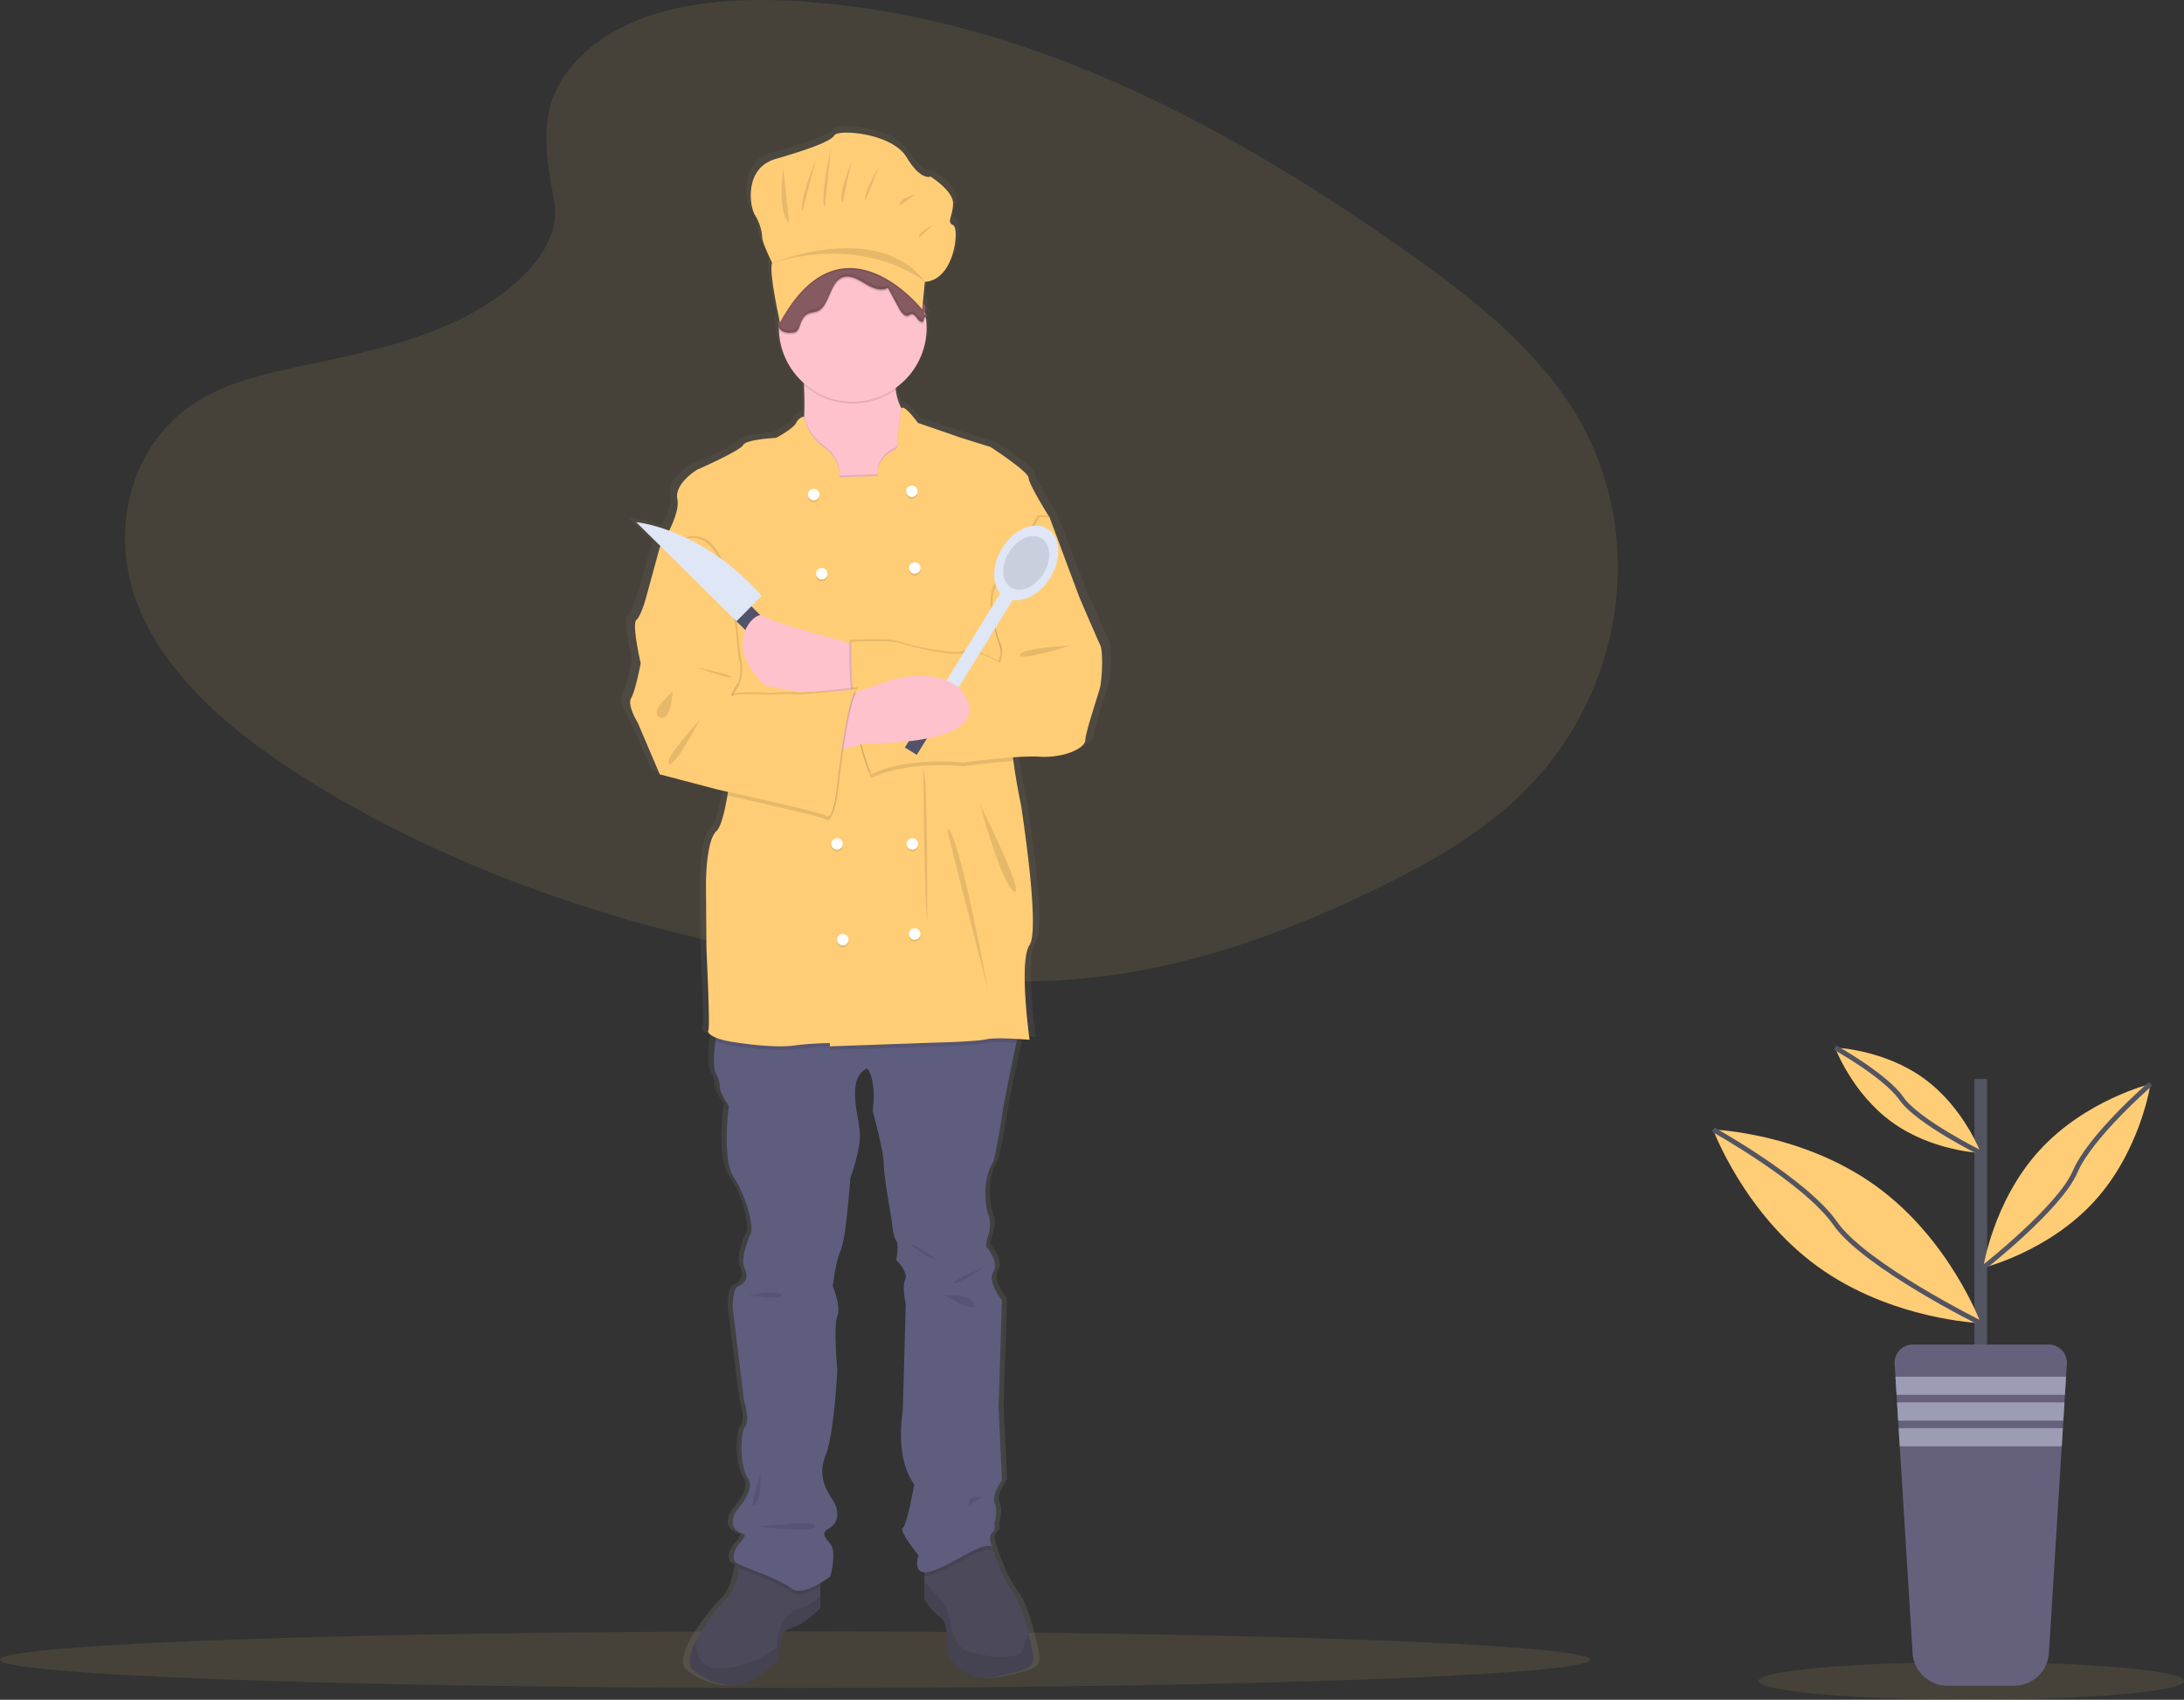 <svg height="692.728" viewBox="0 0 890.069 692.728" width="890.069" xmlns="http://www.w3.org/2000/svg" xmlns:xlink="http://www.w3.org/1999/xlink"><rect x="0" y="0" width="890.069" height="692.728" fill="#333333" stroke="none"/><linearGradient id="a" gradientUnits="userSpaceOnUse" x1="507.947" x2="507.947" y1="790.481" y2="154.92"><stop offset="0" stop-color="#808080" stop-opacity=".25"/><stop offset=".535" stop-color="#808080" stop-opacity=".12"/><stop offset="1" stop-color="#808080" stop-opacity=".1"/></linearGradient><ellipse cx="324" cy="676.395" fill="#ffcd76" opacity=".1" rx="324" ry="11.547"/><path d="m393.787 124.6c20.641-18.394 53.041-22.143 82.533-20.678 92.634 4.602 176.254 49.324 248.584 99.91 26.185 18.313 51.965 38.048 68.962 63.266 34.6 51.336 24.337 122.453-23.776 164.745-16.369 14.389-36.213 25.419-56.585 35.198-36.222 17.386-75.305 31.343-116.416 35.316-29.317 2.833-58.995.53-88.14-3.423-81.43-11.044-161.36-35.463-228.352-77.243-29.383-18.324-57.077-41.106-69.188-70.75s-4.36-67.21 25.643-84.756c12.409-7.257 27.245-10.535 41.77-13.612 21.38-4.53 43.104-8.996 62.398-18.205 19.928-9.512 43.526-27.907 39.58-48.962-4.234-22.591-7.631-42.431 12.987-60.804z" fill="#ffcd76" opacity=".1" transform="translate(-154.965 -103.636)"/><ellipse cx="803.416" cy="685.062" fill="#ffcd76" opacity=".1" rx="86.653" ry="7.667"/><path d="m606.904 364.53c-1.411-2.731-8.869-19.702-8.869-19.702l-12.497-32.382s-8.869-13.655-8.869-16.191-16.125-12.68-16.125-12.68-13.102-3.901-14.11-4.292-16.528-5.524-16.528-5.524-6.112-8.037-6.982-5.938l-.001.005c-.032-.053-.064-.099-.096-.154a20.75 20.75 0 0 1 -2.33-7.514c-.033-.234-.062-.48-.091-.724a29.911 29.911 0 0 0 13.128-24.628 29.511 29.511 0 0 0 -.258-3.828 2.684 2.684 0 0 1 .347-.183c.251-.109.187-.198.003-.29.063-.033.126-.068.19-.095.334-.145.111-.255-.212-.385l.019-.01c.455-.198-.12-.328-.582-.537-.025-.135-.048-.27-.075-.405a2.723 2.723 0 0 0 .185-.804c.041.02.078.042.122.061a3.414 3.414 0 0 0 -.008-1.526 2.684 2.684 0 0 1 -.105.3 2.547 2.547 0 0 0 -1.173-2.309c-.023-.02-.049-.042-.072-.062l.855-8.751c12.605-.596 14.816-22.04 11.941-23.231s0-3.773 0-8.935-9.509-10.921-9.509-10.921-3.98 1.986-10.172-7.942-28.968-11.516-30.516-8.935-11.72 5.957-24.988 9.729-10.836 19.459-8.624 22.834a19.266 19.266 0 0 1 3.096 9.332c0 1.986 4.202 10.325 4.202 10.325-1.325 2.89 2.047 18.721 3.046 23.22-.016.138-.032.276-.046.415-.008.014-.02.025-.028.039a2.119 2.119 0 0 0 -.129.226 2.589 2.589 0 0 0 -.204 1.492 3.117 3.117 0 0 0 .224 1.631 29.758 29.758 0 0 0 10.552 22.202c.016.271.031.543.046.822.186 3.675.29 8.021.097 12.18-.01.213-.026.421-.037.633a4.759 4.759 0 0 0 -3.373 2.66c-1.25 2.403-8.506 6.11-8.506 6.11s-12.699.585-13.908 2.926-19.552 10.144-19.552 10.144-9.675 5.657-8.264 12.094c.737 3.364-1.332 8.589-3.477 12.815a60.857 60.857 0 0 0 -13.915-3.47l10.276 9.831c-.215.336-.342.526-.342.526l-5.845 20.678s-2.016 7.218-4.031 8.973 1.814 17.752 1.814 17.752-2.217 11.314-4.031 14.24 2.822 10.144 2.822 10.144l9.272 21.068 24.591 6.242s1.639.347 4.287.914q-.125.755-.255 1.505c-1.185 6.711-2.741 12.883-4.636 14.552-4.636 4.097-4.434 22.433-4.434 22.433l.202 25.945s1.613 31.992.806 33.162c-.509.739.512 1.944 3.207 3.026-.077.482-.153.97-.224 1.468-.758 5.306-1.096 11.361.645 14.037a10.665 10.665 0 0 1 1.209 4.682c0 2.536 3.83 7.803 3.83 7.803s-3.023 21.653 2.016 29.066 9.272 20.873 6.853 23.994c0 0-4.233 9.168-2.217 13.265s0 6.437-2.62 7.413-2.395 8.973-2.395 8.973l4.813 38.039s2.62 7.803.403 10.534-2.217 16.386 1.209 21.068-4.838 13.265-4.838 13.265-5.039 7.218 3.023 9.559c0 0 1.613.39-1.411 3.511s-3.628 7.023-1.613 8.388a9.225 9.225 0 0 0 1.307.649c-.075.462-.156.941-.251 1.45-.774 4.073-2.233 9.379-4.886 11.946a85.16 85.16 0 0 0 -13.198 17.588c-2.765 5.244-3.975 10.152-.911 12.453 7.256 5.462 16.528 7.218 21.971 5.072s13.102-8.778 13.102-8.778l1.814-7.608s-1.209-4.682 4.838-6.437 11.691-7.998 11.691-7.998v-10.112a42.853 42.853 0 0 0 4.233-2.762s2.822-9.949 0-13.265-3.83-4.487-.202-6.632 4.12-6.827 1.459-10.924c-2.669-4.097-6.902-10.144-3.273-18.727s4.959-34.918 4.959-34.918-1.693-17.947 0-22.043-1.935-12.29-1.935-12.29 1.209-10.144 3.427-14.825 4.031-29.456 4.031-29.456 4.031-10.534 4.031-17.361-6.249-23.214 3.023-27.505c0 0 4.031 3.511 2.419 17.556 0 0 4.636 16.386 4.636 21.458s3.427 23.409 3.427 23.409.403 5.852 1.814 7.998 0 7.998 0 7.998 5.241 4.877 3.83 7.998.242 10.159.242 10.159l-1.25 43.68s-3.628 18.727 4.838 30.041c0 0-3.023 16.581-4.838 17.752s6.652 11.314 6.652 11.314-2.346 6.571 2.419 6.894v10.858a23.198 23.198 0 0 0 6.652 7.413c4.434 3.121 2.62 13.85 2.62 13.85s5.644 13.655 20.56 10.729 16.931-4.292 16.125-9.168c-.29-1.779-.935-4.955-1.862-8.56-1.604-6.266-4.064-13.827-7.006-17.556-4.636-5.876-8.466-18.165-8.466-18.165s-1.814-4.097 0-5.462 1.008-3.901 1.008-3.901 1.766-5.072.177-8.193 3.048-9.559 3.048-9.559l-1.411-30.041 1.411-43.696s-6.249-7.218-3.628-11.509-3.023-10.339-3.023-10.339-.605-.195 1.008-5.072a12.156 12.156 0 0 0 -.403-8.778s-3.427-12.094 2.62-21.263c0 0 2.62-12.094 3.427-18.337.556-4.338 4.039-20.545 6.112-30.026q.176-.804.337-1.539c2.985.163 5.242.353 5.242.353s-4.636-32.187 0-38.819-3.628-57.351-3.628-57.351-1.975-8.864-3.193-17.908c-.07-.515-.133-1.03-.197-1.545a97.708 97.708 0 0 1 11.251-.25c9.675.585 19.149-3.121 19.35-6.828s5.442-18.337 6.249-21.653 1.411-14.631 0-17.362z" fill="url(#a)" transform="translate(-154.965 -103.636)"/><path d="m489.291 740.846v18.063s-5.438 6.215-11.265 7.963-4.661 6.409-4.661 6.409l-1.748 7.575s-7.38 6.604-12.624 8.74-14.178.388-21.17-5.05c-2.952-2.292-1.787-7.178.878-12.399a84.568 84.568 0 0 1 12.718-17.511c2.556-2.556 3.962-7.839 4.708-11.894.552-3.038.73-5.392.73-5.392z" fill="#4c495a" transform="translate(-154.965 -103.636)"/><path d="m489.291 754.325v4.584s-5.438 6.215-11.265 7.963-4.661 6.409-4.661 6.409l-1.748 7.575s-7.38 6.604-12.624 8.74-14.178.388-21.17-5.05c-2.952-2.292-1.787-7.178.878-12.399-.124 5.485 1.499 11.646 9.416 11.428a40.104 40.104 0 0 0 23.501-8.546s-.194-12.819 8.74-15.732a27.213 27.213 0 0 0 8.934-4.972z" opacity=".1" transform="translate(-154.965 -103.636)"/><path d="m560.376 787.071c-14.372 2.913-19.811-10.682-19.811-10.682s1.748-10.682-2.525-13.79a22.92 22.92 0 0 1 -6.409-7.38v-17.868l17.48-12.43 9.462 8.375.637.559s3.69 12.236 8.157 18.086c2.836 3.714 5.205 11.242 6.751 17.48.894 3.589 1.515 6.751 1.795 8.522.777 4.856-1.165 6.215-15.538 9.128z" fill="#4c495a" transform="translate(-154.965 -103.636)"/><path d="m560.376 787.071c-14.372 2.913-19.811-10.682-19.811-10.682s1.748-10.682-2.525-13.79a22.92 22.92 0 0 1 -6.409-7.38v-6.922c2.774 2.929 8.002 8.6 9.128 11.001 1.554 3.302 1.748 15.343 8.934 17.48s21.17 4.079 22.335-1.36a30.3 30.3 0 0 1 2.09-5.998c.894 3.589 1.515 6.751 1.795 8.522.777 4.856-1.165 6.215-15.538 9.128z" opacity=".1" transform="translate(-154.965 -103.636)"/><path d="m456.856 737.35 32.435 3.496v9.548c-3.659 2.167-8.903 4.467-11.848 2.105-4.351-3.48-17.286-7.901-21.318-9.758.552-3.038.73-5.392.73-5.392z" opacity=".1" transform="translate(-154.965 -103.636)"/><path d="m559.211 735.408c-4.467-1.554-12.43 5.244-22.918 9.517a10.917 10.917 0 0 1 -4.661 1.041v-8.616l17.48-12.43 9.462 8.375a11.814 11.814 0 0 0 .637 2.113z" opacity=".1" transform="translate(-154.965 -103.636)"/><path d="m570.67 521.57s-.614 2.859-1.492 7.007c-1.997 9.439-5.353 25.575-5.889 29.895-.777 6.215-3.302 18.257-3.302 18.257-5.827 9.128-2.525 21.17-2.525 21.17a12.468 12.468 0 0 1 .388 8.74c-1.554 4.856-.971 5.05-.971 5.05s5.438 6.021 2.913 10.294 3.496 11.459 3.496 11.459l-1.36 43.506 1.36 29.91s-4.467 6.409-2.937 9.517-.171 8.157-.171 8.157.777 2.525-.971 3.884 0 5.438 0 5.438c-4.467-1.554-12.43 5.244-22.918 9.517s-6.992-5.827-6.992-5.827-8.157-10.1-6.409-11.265 4.661-17.674 4.661-17.674c-8.157-11.265-4.661-29.91-4.661-29.91l1.204-43.49s-1.593-7.007-.233-10.115-3.69-7.963-3.69-7.963 1.36-5.827 0-7.963-1.748-7.963-1.748-7.963-3.302-18.257-3.302-23.307-4.467-21.364-4.467-21.364c1.554-13.984-2.331-17.48-2.331-17.48-8.934 4.273-2.913 20.587-2.913 27.385s-3.884 17.286-3.884 17.286-1.748 24.666-3.884 29.327-3.302 14.761-3.302 14.761 3.496 8.157 1.865 12.236 0 21.947 0 21.947-1.282 26.22-4.778 34.766.583 14.567 3.154 18.645c2.564 4.079 2.09 8.74-1.406 10.876s-2.525 3.302.194 6.604 0 13.207 0 13.207-11.071 8.74-15.926 4.856-20.393-8.934-22.335-10.294-1.36-5.244 1.554-8.352 1.36-3.496 1.36-3.496c-7.769-2.331-2.913-9.517-2.913-9.517s7.963-8.546 4.661-13.207-3.302-18.257-1.165-20.976-.388-10.488-.388-10.488l-4.638-37.873s-.218-7.963 2.307-8.934 4.467-3.302 2.525-7.38 2.136-13.207 2.136-13.207c2.331-3.108-1.748-16.509-6.604-23.889s-1.942-28.939-1.942-28.939-3.69-5.244-3.69-7.769a10.883 10.883 0 0 0 -1.165-4.661c-1.678-2.665-1.352-8.693-.622-13.976.707-5.112 1.787-9.525 1.787-9.525z" fill="#5f5d7e" transform="translate(-154.965 -103.636)"/><path d="m532.602 301.517-38.262 8.934s-18.839-15.926-14.178-24.472c1.6-2.937 2.307-7.948 2.548-13.246.186-4.141.085-8.468-.093-12.127-.272-5.291-.707-9.198-.707-9.198s39.233-22.141 37.873 0a56.554 56.554 0 0 0 .256 11.063 21.15 21.15 0 0 0 2.245 7.481c2.098 3.737 4.685 3.791 4.685 3.791z" fill="#fdc2cc" transform="translate(-154.965 -103.636)"/><path d="m520.04 262.471a30.092 30.092 0 0 1 -37.423-1.865c-.272-5.291-.707-9.198-.707-9.198s39.233-22.141 37.873 0a56.554 56.554 0 0 0 .256 11.063z" opacity=".1" transform="translate(-154.965 -103.636)"/><circle cx="347.533" cy="133.594" fill="#fdc2cc" r="30.104"/><path d="m532.602 301.517-38.262 8.934s-18.839-15.926-14.178-24.472c1.6-2.937 2.307-7.948 2.548-13.246a19.519 19.519 0 0 0 6.969 11.692c8.74 5.827 7.38 13.013 7.38 13.013l15.732-.583c-.971-6.409 4.856-9.905 6.798-10.682s.971-4.273.971-4.273l1.725-11.949c2.098 3.737 4.685 3.791 4.685 3.791z" opacity=".1" transform="translate(-154.965 -103.636)"/><path d="m570.67 521.57s-.614 2.859-1.492 7.007c-4.226-.225-9.812-.388-12.298.179-4.273.971-21.364 1.36-21.364 1.36l-42.34 1.499v-1.305a124.839 124.839 0 0 0 -14.567.971c-7.186.971-18.451-.388-25.637-1.554a27.605 27.605 0 0 1 -6.448-1.74c.707-5.112 1.787-9.525 1.787-9.525z" opacity=".1" transform="translate(-154.965 -103.636)"/><path d="m567.368 398.239c-.614 3.628-.163 9.641.614 15.577 1.173 9.004 3.076 17.83 3.076 17.83s7.963 50.498 3.496 57.101 0 38.65 0 38.65-13.401-1.165-17.674-.194-21.364 1.36-21.364 1.36l-42.34 1.499v-1.305a124.839 124.839 0 0 0 -14.567.971c-7.186.971-18.451-.388-25.637-1.554s-10.1-3.496-9.323-4.661-.777-33.018-.777-33.018l-.194-25.831s-.194-18.257 4.273-22.335c1.826-1.663 3.325-7.808 4.467-14.489 1.639-9.672 2.525-20.471 2.525-20.471l-29.522-79.048-.583-1.554s8.546-13.207 7.186-19.616 7.963-12.042 7.963-12.042 17.674-7.769 18.839-10.1 13.401-2.913 13.401-2.913 6.992-3.69 8.196-6.083a4.594 4.594 0 0 1 3.255-2.649 19.56 19.56 0 0 0 7 11.84c8.74 5.827 7.38 13.013 7.38 13.013l15.732-.583c-.971-6.409 4.856-9.905 6.798-10.682s.971-4.273.971-4.273l1.818-12.578c.839-2.09 6.728 5.912 6.728 5.912s14.955 5.112 15.926 5.5 13.596 4.273 13.596 4.273 15.538 10.1 15.538 12.624 8.546 16.12 8.546 16.12-.101.544-.287 1.538c-1.973 10.705-13.634 73.82-15.056 82.171z" fill="#ffcd76" transform="translate(-154.965 -103.636)"/><path d="m505.217 366.775s-33.6-8.934-36.902-11.071-22.724 10.294.971 27.191c0 0 28.974 6.021 36.726 0s-.795-16.12-.795-16.12z" fill="#fdc2cc" transform="translate(-154.965 -103.636)"/><path d="m577.856 313.559 4.079.194 12.042 32.241s7.186 16.897 8.546 19.616.777 13.984 0 17.286-5.827 17.868-6.021 21.559-9.323 7.38-18.645 6.798-31.075 2.331-31.075 2.331-23.231-2.428-37.485 4.856c0 0-9.128-18.839-8.157-53.994 0 0 16.12-.971 20.199.583s23.889 6.021 26.414 3.69 13.984 4.273 13.984 4.273a9.843 9.843 0 0 0 0-8.157c-1.942-4.661-5.244-19.228-.971-23.889s17.091-27.385 17.091-27.385z" opacity=".1" transform="translate(-154.965 -103.636)"/><path d="m567.982 413.816c-9.641.653-20.424 2.098-20.424 2.098s-23.229-2.432-37.485 4.856c0 0-9.128-18.839-8.157-53.994 0 0 16.12-.971 20.199.583s23.889 6.021 26.414 3.69 13.984 4.273 13.984 4.273a9.843 9.843 0 0 0 0-8.157c-1.942-4.661-5.244-19.228-.971-23.889s17.091-27.385 17.091-27.385l3.791.179c-1.973 10.706-13.634 73.82-15.056 82.171-.614 3.628-.163 9.641.614 15.577z" opacity=".1" transform="translate(-154.965 -103.636)"/><path d="m578.633 314.336 4.079.194 12.042 32.241s7.186 16.897 8.546 19.616.777 13.984 0 17.286-5.827 17.868-6.021 21.559-9.323 7.38-18.645 6.798-31.075 2.331-31.075 2.331-23.231-2.428-37.485 4.856c0 0-9.128-18.839-8.157-53.994 0 0 16.12-.971 20.199.583s23.889 6.021 26.414 3.69 13.984 4.273 13.984 4.273a9.843 9.843 0 0 0 0-8.157c-1.942-4.661-5.244-19.228-.971-23.889s17.092-27.385 17.092-27.385z" fill="#ffcd76" transform="translate(-154.965 -103.636)"/><path d="m550.676 339.718h5.7v51.3h-5.7z" fill="#dfe6f5" transform="matrix(-.85 -.526 .526 -.85 676.831 863.77)"/><ellipse cx="573.51" cy="333.092" fill="#dfe6f5" rx="16.416" ry="11.514" transform="matrix(.526 -.85 .85 .526 -166.572 541.71)"/><ellipse cx="573.51" cy="333.092" opacity=".1" rx="11.783" ry="8.265" transform="matrix(.526 -.85 .85 .526 -166.572 541.71)"/><path d="m531.771 379.939h5.7v31.92h-5.7z" fill="#53526b" transform="matrix(-.85 -.526 .526 -.85 625.781 910.307)"/><path d="m495.312 409.893 11.848-3.302s58.461 1.554 38.844-22.53c0 0-10.294-9.905-31.852-1.942s-27.579 8.934-27.579 8.934z" fill="#fdc2cc" transform="translate(-154.965 -103.636)"/><circle cx="331.606" cy="202.348" opacity=".1" r="2.331"/><circle cx="371.616" cy="200.989" opacity=".1" r="2.331"/><circle cx="331.606" cy="201.571" fill="#fff" r="2.331"/><circle cx="334.908" cy="234.589" opacity=".1" r="2.331"/><circle cx="372.781" cy="232.258" opacity=".1" r="2.331"/><circle cx="334.908" cy="233.812" fill="#fff" r="2.331"/><circle cx="371.81" cy="344.726" opacity=".1" r="2.331"/><circle cx="341.137" cy="344.726" opacity=".1" r="2.331"/><circle cx="371.81" cy="343.949" fill="#fff" r="2.331"/><circle cx="343.467" cy="383.751" opacity=".1" r="2.331"/><circle cx="372.781" cy="381.42" opacity=".1" r="2.331"/><circle cx="343.467" cy="382.974" fill="#fff" r="2.331"/><circle cx="341.137" cy="343.949" fill="#fff" r="2.331"/><circle cx="372.781" cy="380.643" fill="#fff" r="2.331"/><circle cx="371.616" cy="200.212" fill="#fff" r="2.331"/><circle cx="372.781" cy="231.481" fill="#fff" r="2.331"/><g transform="translate(-154.965 -103.636)"><path d="m531.243 416.885s.388 53.217 1.554 62.734c0 0 .423-60.225-1.554-62.734z" opacity=".1"/><path d="m541.148 441.551c-.801 0 15.926 62.345 16.703 66.812s-12.042-66.812-16.703-66.812z" opacity=".1"/><path d="m554.355 431.451c0 .583 9.323 33.795 13.984 35.543s-13.984-35.543-13.984-35.543z" opacity=".1"/><path d="m591.063 366.775s-19.811.883-20.393 3.743 20.393-3.743 20.393-3.743z" opacity=".1"/><path d="m556.103 620.04s-14.178 6.021-12.042 6.409 12.042-6.409 12.042-6.409z" opacity=".1"/><path d="m526.776 611.106c-.552-1.242 9.517 5.05 9.517 5.827s-8.74-4.079-9.517-5.827z" opacity=".1"/><path d="m539.983 631.499s11.071-.559 11.848 3.702-11.848-3.702-11.848-3.702z" opacity=".1"/><path d="m460.352 631.475s12.042-2.355 13.013 0-13.013 0-13.013 0z" opacity=".1"/><path d="m464.819 704.721s.79 9.905-2.13 12.236 2.13-12.236 2.13-12.236z" opacity=".1"/><path d="m463.348 725.697c3.801.388 23.806-3.108 23.612 0s-23.612 0-23.612 0z" opacity=".1"/><path d="m555.132 713.655s-6.823-1.049-5.159 3.554z" opacity=".1"/><path d="m428.305 325.989h-3.69l-5.632 20.587s-1.942 7.186-3.884 8.934 1.748 17.674 1.748 17.674-2.136 11.265-3.884 14.178 2.719 10.1 2.719 10.1l8.934 20.976 23.695 6.215s41.758 9.128 43.7 10.488 3.69-.583 5.05-13.207 5.05-37.096 7.963-38.262c0 0-23.307 2.525-25.249 2.136s-11.265.194-11.265.194-12.236-.777-14.178.388 2.525-5.641 2.525-5.641a18.731 18.731 0 0 0 0-9.508c-1.36-5.244-2.136-64.676-28.551-45.254z" opacity=".1"/><path d="m504.246 386.003c-2.913 1.165-6.604 25.637-7.963 38.262s-3.108 14.567-5.05 13.207c-1.577-1.103-29.413-7.334-39.815-9.633 1.639-9.672 2.525-20.471 2.525-20.471l-29.522-79.048h3.108c26.414-19.422 27.191 40.01 28.551 45.254a18.736 18.736 0 0 1 0 9.509s-4.467 6.806-2.525 5.64 14.178-.388 14.178-.388 9.323-.583 11.265-.194 25.249-2.136 25.249-2.136z" opacity=".1"/><path d="m427.529 326.766h-3.69l-5.632 20.587s-1.942 7.186-3.884 8.934 1.748 17.674 1.748 17.674-2.136 11.265-3.884 14.178 2.719 10.1 2.719 10.1l8.934 20.976 23.695 6.215s41.758 9.128 43.7 10.488 3.69-.583 5.05-13.207 5.05-37.096 7.963-38.262c0 0-23.307 2.525-25.249 2.136s-11.265.194-11.265.194-12.236-.777-14.178.388 2.525-5.641 2.525-5.641a18.731 18.731 0 0 0 0-9.508c-1.36-5.244-2.136-64.676-28.551-45.254z" fill="#ffcd76"/><path d="m440.153 397.074s-10.682 20.199-12.624 17.868 12.624-17.868 12.624-17.868z" opacity=".1"/><path d="m429.082 385.572s-9.905 8.2-5.244 10.337 5.244-10.337 5.244-10.337z" opacity=".1"/><path d="m438.405 375.515c.777.194 14.372 2.894 14.567 4.069s-14.567-4.069-14.567-4.069z" opacity=".1"/><path d="m532.688 233.236a2.002 2.002 0 0 0 -1.328 2.082c-.792.699-1.903-.124-2.548-1.018-.653-.886-1.391-1.981-2.377-1.857a8.534 8.534 0 0 0 -1.36.567c-1.554.497-2.867-1.328-3.737-2.929q-2.272-4.207-4.545-8.406c-3.038 1.764-6.627-.085-9.641-1.911s-6.604-3.682-9.649-1.919c-4.467 2.579-4.63 11.179-9.261 13.3-1.492.684-3.224.536-4.607 1.476-1.367.932-2.105 2.727-2.719 4.444a4.707 4.707 0 0 1 -1.523 2.509 3.345 3.345 0 0 1 -1.569.381 6.732 6.732 0 0 1 -4.04-.567 3.414 3.414 0 0 1 -1.398-4.04 2.114 2.114 0 0 1 .124-.225 14.137 14.137 0 0 0 1.336-1.919c.466-1.235-.202-2.672-.054-4.009.241-2.284 2.657-3.488 3.069-5.733.171-.878-.008-1.818.155-2.704a2.458 2.458 0 0 1 .093-.342l-1.422.979c1.593-1.857 2.393-4.436 3.558-6.689a20.6 20.6 0 0 1 12.57-10.232c5.065-1.476 10.418-1.072 15.53.179a51.14 51.14 0 0 1 13.821 5.695 13.715 13.715 0 0 1 4.024 3.271 25.192 25.192 0 0 1 2.385 4.405c1.507 3.123 5.625 6.013 2.346 6.448-2.727.365-.241 2.276 1.189 3.566a3.708 3.708 0 0 1 .823.901 3.226 3.226 0 0 1 -.171 3.115c-.552.699 1.686.839.925 1.181z" opacity=".1"/><path d="m532.688 232.46a2.002 2.002 0 0 0 -1.328 2.082c-.792.699-1.903-.124-2.548-1.018-.653-.886-1.391-1.981-2.377-1.857a8.533 8.533 0 0 0 -1.36.567c-1.554.497-2.867-1.328-3.737-2.929q-2.272-4.207-4.545-8.406c-3.038 1.764-6.627-.085-9.641-1.911s-6.604-3.682-9.649-1.919c-4.467 2.579-4.63 11.179-9.261 13.3-1.492.684-3.224.536-4.607 1.476-1.367.932-2.105 2.727-2.719 4.444a4.707 4.707 0 0 1 -1.523 2.509 3.345 3.345 0 0 1 -1.569.381 6.733 6.733 0 0 1 -4.04-.567 3.414 3.414 0 0 1 -1.398-4.04 2.114 2.114 0 0 1 .124-.225 14.137 14.137 0 0 0 1.336-1.919c.466-1.235-.202-2.672-.054-4.009.241-2.284 2.657-3.488 3.069-5.733.171-.878-.008-1.818.155-2.704a2.458 2.458 0 0 1 .093-.342l-1.422.979c1.593-1.857 2.393-4.436 3.558-6.689a20.6 20.6 0 0 1 12.57-10.232c5.065-1.476 10.418-1.072 15.53.179a51.14 51.14 0 0 1 13.821 5.695 13.715 13.715 0 0 1 4.024 3.271 25.192 25.192 0 0 1 2.385 4.405c1.507 3.123 5.625 6.013 2.346 6.448-2.727.365-.241 2.276 1.189 3.566a3.708 3.708 0 0 1 .823.901 3.226 3.226 0 0 1 -.171 3.115c-.552.699 1.686.839.925 1.181z" fill="#865a61"/><path d="m531.111 227.262-.311 3.271s-32.598-41.315-57.956 5.337c0 0-.124-.567-.334-1.523a14.137 14.137 0 0 0 1.336-1.919c.466-1.235-.202-2.672-.054-4.009.241-2.284 2.657-3.488 3.069-5.733.171-.878-.008-1.818.155-2.704a2.458 2.458 0 0 1 .093-.342l-1.422.979c1.593-1.857 2.393-4.436 3.558-6.689a20.6 20.6 0 0 1 12.57-10.232c5.065-1.476 10.418-1.072 15.53.179a51.14 51.14 0 0 1 13.821 5.695 13.715 13.715 0 0 1 4.024 3.271 25.192 25.192 0 0 1 2.385 4.405c1.507 3.123 5.625 6.013 2.346 6.448-2.727.365-.241 2.276 1.189 3.566z" opacity=".1"/><g opacity=".1"><path d="m531.915 232.036a1.574 1.574 0 0 0 -.37 1.345c-.792.699-1.903-.124-2.548-1.018-.653-.886-1.391-1.981-2.377-1.857a8.533 8.533 0 0 0 -1.36.567c-1.554.497-2.867-1.328-3.737-2.929q-2.272-4.207-4.545-8.406c-3.038 1.764-6.627-.085-9.641-1.911s-6.604-3.682-9.649-1.919c-4.467 2.579-4.63 11.179-9.261 13.3-1.492.684-3.224.536-4.607 1.476-1.367.932-2.105 2.727-2.719 4.444a4.707 4.707 0 0 1 -1.523 2.509 3.345 3.345 0 0 1 -1.569.381 6.733 6.733 0 0 1 -4.04-.567 3.634 3.634 0 0 1 -1.514-2.136 3.493 3.493 0 0 0 1.514 3.689 6.732 6.732 0 0 0 4.04.567 3.345 3.345 0 0 0 1.569-.381 4.707 4.707 0 0 0 1.523-2.509c.614-1.717 1.352-3.512 2.719-4.444 1.383-.94 3.115-.792 4.607-1.476 4.63-2.121 4.793-10.721 9.261-13.3 3.045-1.764 6.635.093 9.649 1.919s6.604 3.675 9.641 1.911q2.272 4.195 4.545 8.406c.87 1.6 2.183 3.426 3.737 2.929a8.533 8.533 0 0 1 1.36-.567c.987-.124 1.725.971 2.377 1.857.645.893 1.756 1.717 2.548 1.018a2.002 2.002 0 0 1 1.328-2.082c.606-.272-.683-.417-.959-.816z"/><path d="m529.374 224.275a2.813 2.813 0 0 1 .734-.185c1.445-.192 1.452-.862.879-1.817a2.272 2.272 0 0 1 -.879.264c-1.56.209-1.412.924-.734 1.739z"/><path d="m532.351 230.782a3.51 3.51 0 0 0 -.008-1.519 2.241 2.241 0 0 1 -.394.855c-.243.308.056.508.402.664z"/><path d="m474.023 228.544c-.017.089-.035.177-.045.269a8.912 8.912 0 0 0 .152 2.088 7.349 7.349 0 0 0 -.107-2.357z"/><path d="m477.177 219.066a11.268 11.268 0 0 1 -1.303 1.947l1.254-.863a8.688 8.688 0 0 1 .05-1.084z"/></g><path d="m472.843 235.093s-4.688-20.956-3.196-24.316c0 0-4.048-8.303-4.048-10.28a19.631 19.631 0 0 0 -2.983-9.292c-2.131-3.361-4.475-18.979 8.31-22.735s22.586-7.117 24.078-9.687 23.438-.988 29.405 8.896 9.802 7.908 9.802 7.908 9.162 5.733 9.162 10.873-2.77 7.71 0 8.896.639 22.537-11.506 23.13l-1.065 11.269s-32.601-41.318-57.957 5.338z" fill="#ffcd76"/><path d="m474.239 172.554s-2.816 16.509 2.331 22.044z" opacity=".1"/><path d="m487.446 168.767s-7.186 17.674-5.438 21.073z" opacity=".1"/><path d="m493.661 163.134s-4.856 23.015-2.525 24.86z" opacity=".1"/><path d="m502.012 169.349s-6.021 14.761-3.593 16.8z" opacity=".1"/><path d="m513.374 171.097s-7.089 12.042-5.632 14.178z" opacity=".1"/><path d="m527.941 182.848s-7.575 2.039-6.021 4.467z" opacity=".1"/><path d="m535.127 195.375s-6.798 3.302-5.535 5.05z" opacity=".1"/><path d="m469.647 210.777s43.419-17.636 62.218 7.71c-0.0 0-22.82-19.402-62.218-7.71z" opacity=".1"/></g><path d="m298.991 252.052 6.05-6.12 17.105 16.908-6.05 6.121-15.731-15.55z" fill="#53526b"/><path d="m414.267 316.454s26.479 2.253 51.124 29.993l-10.272 10.391z" fill="#dfe6f5" transform="translate(-154.965 -103.636)"/><path d="m493.69 366.053s-25.45-9.278-27.951-11.496-17.212 10.689.736 28.236c0 0 21.947 6.252 27.818 0s-.602-16.74-.602-16.74z" fill="#fdc2cc" transform="translate(-154.965 -103.636)"/><path d="m804.65 439.739h5.175v116.436h-5.175z" fill="#535461"/><path d="m997.292 659.457-.328 5.244-.457 7.4-.19 3.088-.457 7.409-.198 3.088-.457 7.4-5.218 84.187a14.258 14.258 0 0 1 -14.231 13.377h-27.108a14.251 14.251 0 0 1 -14.222-13.377l-5.227-84.187-.457-7.4-.19-3.088-.466-7.409-.19-3.088-.457-7.4-.328-5.244a7.386 7.386 0 0 1 7.374-7.84h55.441a7.38 7.38 0 0 1 7.366 7.84z" fill="#65617d" transform="translate(-154.965 -103.636)"/><path d="m841.999 561.065-.457 7.4h-68.611l-.457-7.4z" fill="#9d9cb5"/><path d="m841.352 571.553-.457 7.409h-67.308l-.466-7.409z" fill="#9d9cb5"/><path d="m840.697 582.049-.457 7.4h-66.006l-.457-7.4z" fill="#9d9cb5"/><path d="m919.541 587.017c30.12 21.788 42.661 55.869 42.661 55.869s-36.294-1.244-66.414-23.032-42.661-55.869-42.661-55.869 36.294 1.244 66.414 23.032z" fill="#ffcd76" transform="translate(-154.965 -103.636)"/><path d="m853.127 563.985s37.671 20.911 49.756 38.222 59.319 40.679 59.319 40.679" fill="none" stroke="#535461" stroke-miterlimit="10" stroke-width="2" transform="translate(-154.965 -103.636)"/><path d="m938.982 543.117c16.394 11.859 23.22 30.409 23.22 30.409s-19.754-.677-36.149-12.536-23.22-30.409-23.22-30.409 19.754.677 36.149 12.536z" fill="#ffcd76" transform="translate(-154.965 -103.636)"/><path d="m902.833 530.581s20.504 11.382 27.082 20.804 32.287 22.141 32.287 22.141" fill="none" stroke="#535461" stroke-miterlimit="10" stroke-width="2" transform="translate(-154.965 -103.636)"/><path d="m986.026 572.582c-18.83 20.697-22.814 47.739-22.814 47.739s26.547-6.514 45.377-27.21 22.814-47.739 22.814-47.739-26.547 6.514-45.377 27.21z" fill="#ffcd76" transform="translate(-154.965 -103.636)"/><path d="m1031.402 545.372s-24.528 21.215-30.762 35.832-37.429 39.117-37.429 39.117" fill="none" stroke="#535461" stroke-miterlimit="10" stroke-width="2" transform="translate(-154.965 -103.636)"/></svg>